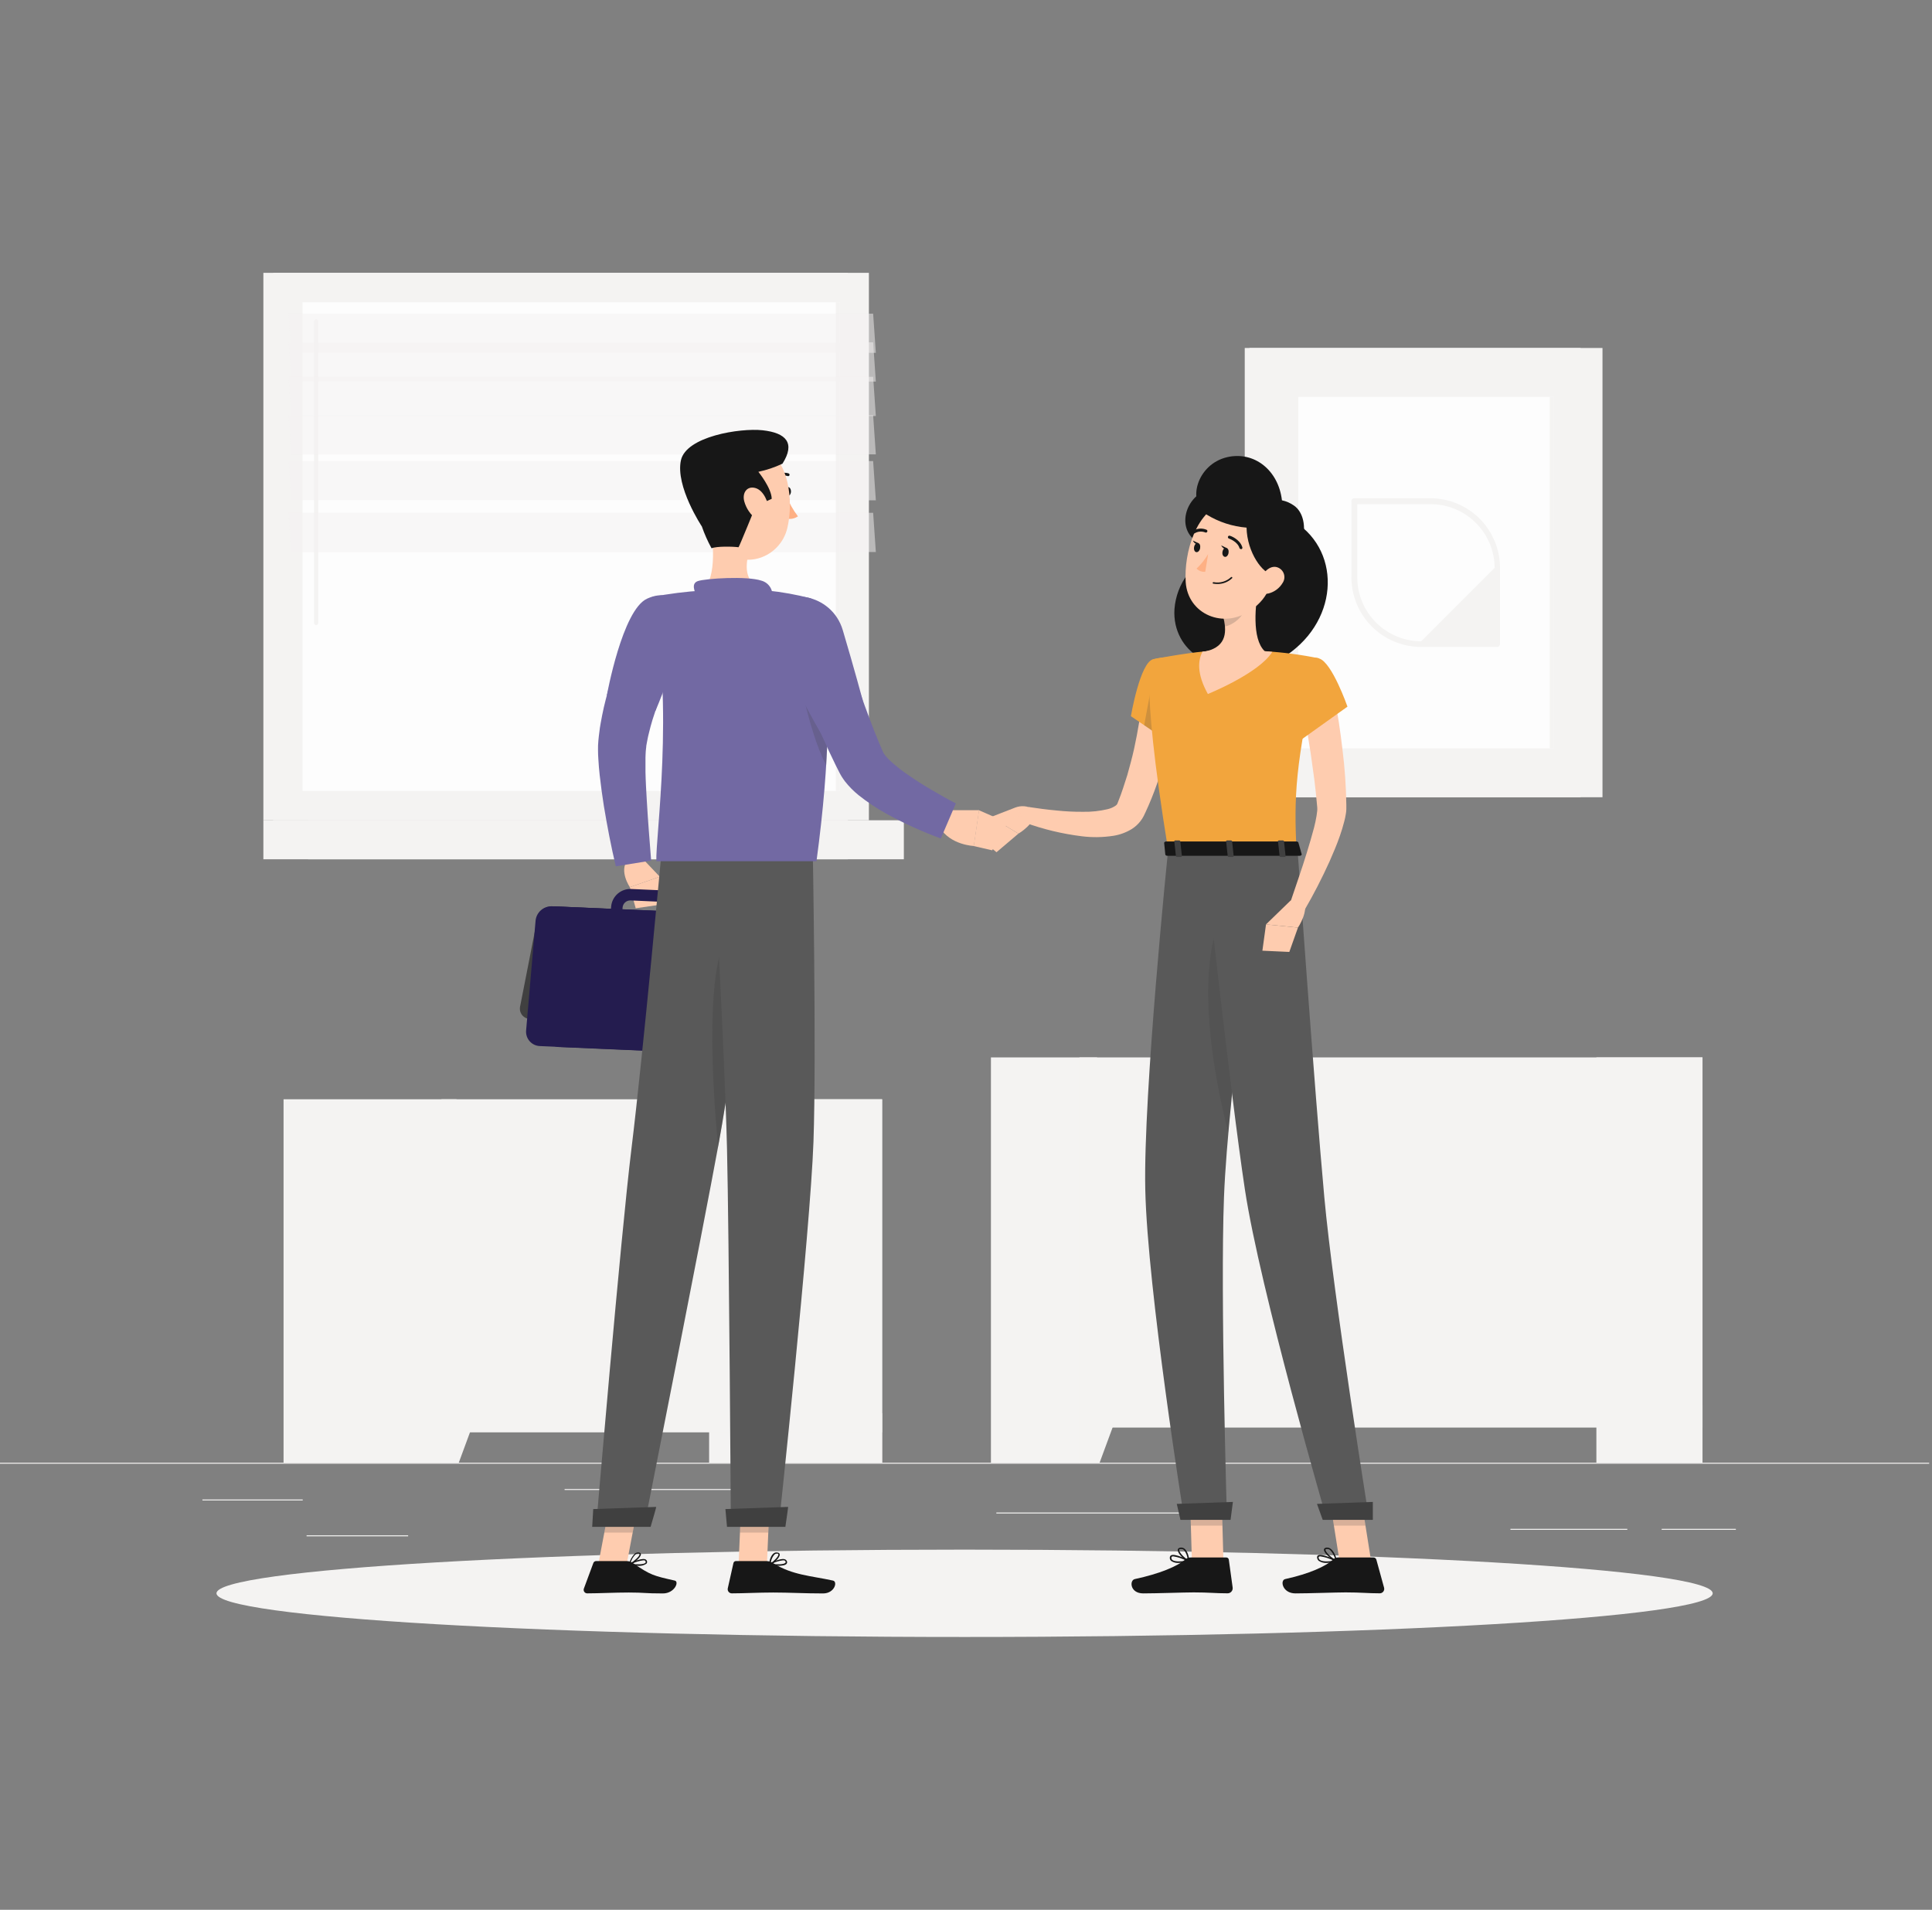 <svg width="354" height="350" viewBox="0 0 354 350" fill="none" xmlns="http://www.w3.org/2000/svg">
<rect x="0" y="0" width="354" height="350" fill="#808080" stroke="none"/>
<g id="name=borrowers-2">
<g id="Frame 148717">
<g id="Background Complete">
<path id="backgroundExtraLight" d="M353.482 268.07H0V268.247H353.482V268.07Z" fill="#F4F3F2"/>
<path id="backgroundExtraLight_2" d="M55.469 274.801H37.088V274.978H55.469V274.801Z" fill="#F4F3F2"/>
<path id="backgroundExtraLight_3" d="M141.697 272.885H103.45V273.062H141.697V272.885Z" fill="#F4F3F2"/>
<path id="backgroundExtraLight_4" d="M74.783 281.371H56.176V281.548H74.783V281.371Z" fill="#F4F3F2"/>
<path id="backgroundExtraLight_5" d="M318.064 280.184H304.469V280.36H318.064V280.184Z" fill="#F4F3F2"/>
<path id="backgroundExtraLight_6" d="M298.17 280.184H276.756V280.36H298.17V280.184Z" fill="#F4F3F2"/>
<path id="backgroundExtraLight_7" d="M221.131 277.191H182.559V277.368H221.131V277.191Z" fill="#F4F3F2"/>
<path id="backgroundExtraLight_8" d="M311.947 193.785H292.506V268.071H311.947V193.785Z" fill="#F4F3F2"/>
<path id="backgroundExtraLight_9" d="M308.258 268.07H311.948V257.562H304.384L308.258 268.07Z" fill="#F4F3F2"/>
<path id="backgroundExtraLight_10" d="M201.011 193.785H181.569V268.071H201.011V193.785Z" fill="#F4F3F2"/>
<path id="backgroundExtraLight_11" d="M311.949 193.785H197.788V261.622H311.949V193.785Z" fill="#F4F3F2"/>
<path id="backgroundExtraLight_12" d="M201.584 197.221V248.484H235.426V197.221H201.584Z" fill="#F4F3F2"/>
<path id="backgroundExtraLight_13" d="M221.853 200.163H215.158C213.718 200.162 212.294 199.868 210.971 199.3C209.649 198.731 208.456 197.898 207.466 196.854H229.544C228.554 197.898 227.361 198.731 226.039 199.3C224.716 199.868 223.292 200.162 221.853 200.163Z" fill="#F4F3F2"/>
<path id="backgroundExtraLight_14" d="M237.951 197.227V248.49H271.794V197.227H237.951Z" fill="#F4F3F2"/>
<path id="backgroundExtraLight_15" d="M258.558 200.163H251.863C250.425 200.161 249.002 199.867 247.681 199.298C246.36 198.729 245.168 197.898 244.179 196.854H266.25C265.26 197.898 264.067 198.731 262.745 199.3C261.422 199.868 259.998 200.162 258.558 200.163Z" fill="#F4F3F2"/>
<path id="backgroundExtraLight_16" d="M274.316 197.221V248.484H308.159V197.221H274.316Z" fill="#F4F3F2"/>
<path id="backgroundExtraLight_17" d="M294.924 200.163H288.229C286.789 200.162 285.365 199.868 284.043 199.3C282.72 198.731 281.528 197.898 280.537 196.854H302.58C301.594 197.894 300.407 198.724 299.091 199.293C297.775 199.861 296.357 200.157 294.924 200.163Z" fill="#F4F3F2"/>
<path id="backgroundExtraLight_18" d="M201.478 268.07H197.788V257.562H205.353L201.478 268.07Z" fill="#F4F3F2"/>
<path id="backgroundExtraLight_19" d="M155.363 50H48.258V150.335H155.363V50Z" fill="#F4F3F2"/>
<path id="backgroundExtraLight_20" d="M159.207 50H50.052V150.335H159.207V50Z" fill="#F4F3F2"/>
<path id="backgroundExtraLight_21" d="M155.363 150.326H48.258V157.475H155.363V150.326Z" fill="#F4F3F2"/>
<path id="backgroundExtraLight_22" d="M165.613 150.326H56.458V157.475H165.613V150.326Z" fill="#F4F3F2"/>
<path id="backgroundWhite" d="M153.828 144.947V55.389L55.44 55.389V144.947H153.828Z" fill="#FDFDFD"/>
<path id="backgroundExtraLight_23" d="M57.928 114.556C58.03 114.556 58.127 114.516 58.2 114.445C58.273 114.373 58.315 114.276 58.316 114.174V58.888C58.315 58.786 58.273 58.689 58.2 58.617C58.127 58.546 58.03 58.506 57.928 58.506C57.826 58.506 57.729 58.546 57.658 58.618C57.586 58.689 57.546 58.786 57.546 58.888V114.174C57.546 114.276 57.586 114.373 57.658 114.444C57.729 114.516 57.826 114.556 57.928 114.556Z" fill="#F4F3F2"/>
<path id="backgroundExtraLight_24" d="M153.828 144.947V55.389H153.142V144.947H153.828Z" fill="#F4F3F2"/>
<path id="backgroundExtraLight_25" opacity="0.5" d="M160.481 64.664H53.376L52.881 57.48H159.986L160.481 64.664Z" fill="#F4F3F2"/>
<path id="backgroundExtraLight_26" opacity="0.5" d="M160.481 69.931H53.376L52.881 62.74H159.986L160.481 69.931Z" fill="#F4F3F2"/>
<path id="backgroundExtraLight_27" opacity="0.5" d="M160.481 76.248H53.376L52.881 69.057H159.986L160.481 76.248Z" fill="#F4F3F2"/>
<path id="backgroundExtraLight_28" opacity="0.5" d="M160.481 83.266H53.376L52.881 76.082H159.986L160.481 83.266Z" fill="#F4F3F2"/>
<path id="backgroundExtraLight_29" opacity="0.5" d="M160.481 91.689H53.376L52.881 84.498H159.986L160.481 91.689Z" fill="#F4F3F2"/>
<path id="backgroundExtraLight_30" opacity="0.5" d="M160.481 101.164H53.376L52.881 93.973H159.986L160.481 101.164Z" fill="#F4F3F2"/>
<path id="backgroundExtraLight_31" d="M161.632 201.457H129.932V268.064H161.632V201.457Z" fill="#F4F3F2"/>
<path id="backgroundExtraLight_32" d="M158.444 268.07H161.632V258.998H155.1L158.444 268.07Z" fill="#F4F3F2"/>
<path id="backgroundExtraLight_33" d="M83.656 201.457H51.956V268.064H83.656V201.457Z" fill="#F4F3F2"/>
<path id="backgroundExtraLight_34" d="M161.627 201.457H80.87V262.499H161.627V201.457Z" fill="#F4F3F2"/>
<path id="backgroundExtraLight_35" d="M159.16 204.164H83.345V220.908H159.16V204.164Z" fill="#F4F3F2"/>
<path id="backgroundExtraLight_36" d="M124.829 209.367H117.667C114.557 209.367 111.587 207.303 109.445 203.654H133.058C130.916 207.303 127.961 209.367 124.829 209.367Z" fill="#F4F3F2"/>
<path id="backgroundExtraLight_37" d="M84.058 268.07H80.87V258.998H87.403L84.058 268.07Z" fill="#F4F3F2"/>
<path id="backgroundExtraLight_38" d="M159.16 223.609H83.345V240.353H159.16V223.609Z" fill="#F4F3F2"/>
<path id="backgroundExtraLight_39" d="M124.829 228.813H117.667C114.557 228.813 111.587 226.748 109.445 223.1H133.058C130.916 226.741 127.961 228.813 124.829 228.813Z" fill="#F4F3F2"/>
<path id="backgroundExtraLight_40" d="M159.16 243.053H83.345V259.796H159.16V243.053Z" fill="#F4F3F2"/>
<path id="backgroundExtraLight_41" d="M124.829 248.26H117.667C114.557 248.26 111.587 246.195 109.445 242.547H133.058C130.916 246.195 127.961 248.26 124.829 248.26Z" fill="#F4F3F2"/>
<path id="backgroundExtraLight_42" d="M289.623 63.773H228.074V146.106H289.623V63.773Z" fill="#F4F3F2"/>
<path id="backgroundExtraLight_43" d="M293.623 63.773H228.936V146.106H293.623V63.773Z" fill="#F4F3F2"/>
<path id="backgroundWhite_2" d="M284.667 137.147V72.725H237.887V137.147H284.667Z" fill="#FDFDFD"/>
<path id="backgroundExtraLight_44" d="M284.667 137.147V72.725H283.967V137.147H284.667Z" fill="#F4F3F2"/>
<path id="backgroundExtraLight_45" d="M262.15 91.309H248.145C248.006 91.309 247.873 91.364 247.775 91.462C247.677 91.56 247.622 91.693 247.622 91.832V105.832C247.633 109.204 248.978 112.435 251.362 114.819C253.746 117.204 256.976 118.548 260.347 118.559H274.324C274.463 118.559 274.596 118.504 274.694 118.406C274.792 118.308 274.847 118.175 274.847 118.036V104.064C274.844 100.692 273.506 97.458 271.128 95.069C268.749 92.679 265.522 91.327 262.15 91.309ZM260.404 117.527C257.303 117.522 254.331 116.288 252.137 114.096C249.943 111.905 248.706 108.933 248.697 105.832V92.397H262.129C265.229 92.397 268.204 93.624 270.402 95.81C272.601 97.996 273.846 100.964 273.865 104.064L260.404 117.527Z" fill="#F4F3F2"/>
</g>
<g id="Shadow">
<path id="backgroundExtraLight_46" d="M176.741 300C252.445 300 313.815 296.417 313.815 291.996C313.815 287.576 252.445 283.992 176.741 283.992C101.038 283.992 39.668 287.576 39.668 291.996C39.668 296.417 101.038 300 176.741 300Z" fill="#F4F3F2"/>
</g>
<g id="Character 2">
<path id="hairColor" d="M238.799 96.787C236.789 95.007 234.172 94.067 231.489 94.164C229.764 90.707 226.229 88.677 222.482 89.363C217.109 90.346 215.469 96.802 219.202 99.163C220.437 99.943 221.774 100.549 223.175 100.966V101.136C220.98 101.926 219.059 103.333 217.645 105.188C216.23 107.043 215.381 109.268 215.2 111.594C214.649 119.605 223.245 124.279 227.925 119.831C228.575 119.207 229.189 118.546 229.764 117.851C230.668 119.124 231.644 120.425 232.697 121.783C244.391 116.437 246.363 103.314 238.799 96.787Z" fill="#171717"/>
<path id="skinTone" d="M215.292 127.907C215.221 128.897 215.136 129.752 215.009 130.664C214.882 131.576 214.761 132.446 214.613 133.33C214.316 135.098 213.906 136.865 213.489 138.598C212.627 142.122 211.425 145.553 209.897 148.843L209.749 149.154C209.692 149.275 209.678 149.317 209.572 149.529C209.397 149.878 209.186 150.207 208.943 150.512C208.495 151.089 207.946 151.58 207.324 151.962C206.31 152.574 205.186 152.985 204.015 153.171C202.089 153.469 200.131 153.498 198.197 153.255C194.617 152.814 191.1 151.965 187.713 150.724L188.491 147.896C190.124 148.143 191.827 148.377 193.496 148.525C195.139 148.702 196.792 148.784 198.445 148.773C199.962 148.804 201.478 148.642 202.955 148.292C203.49 148.168 203.997 147.942 204.447 147.627C204.557 147.544 204.651 147.441 204.722 147.323C204.743 147.285 204.757 147.245 204.765 147.203L204.963 146.701C205.26 145.944 205.55 145.181 205.797 144.396C206.044 143.611 206.306 142.833 206.554 142.048C206.999 140.457 207.437 138.866 207.798 137.24C208.158 135.614 208.455 133.98 208.731 132.34C209.007 130.7 209.226 129.01 209.388 127.482L215.292 127.907Z" fill="#FECCAF"/>
<path id="t-shirt1Color" d="M211.271 120.821C208.881 121.429 207.213 131.25 207.213 131.25L213.788 135.719C213.788 135.719 220.094 125.82 218.256 123.189C216.418 120.559 214.749 119.972 211.271 120.821Z" fill="#F2A53D"/>
<path id="shadowColor" opacity="0.2" d="M211.481 123.014L209.65 132.913L213.341 135.416L211.481 123.014Z" fill="#404040"/>
<path id="skinTone_2" d="M186.032 147.994L181.571 149.733L186.612 152.774C186.612 152.774 189.829 150.914 189.744 148.531L189.249 148.248C188.765 147.969 188.226 147.802 187.669 147.758C187.113 147.714 186.554 147.794 186.032 147.994Z" fill="#FECCAF"/>
<path id="skinTone_3" opacity="0.1" d="M185.7 148.215L183.494 148.964C183.063 149.11 182.64 149.28 182.229 149.473C182.229 149.473 183.685 150.082 184.413 149.671C185.517 149.755 186.628 149.688 187.715 149.473L185.7 148.215Z" fill="#FECCAF"/>
<path id="skinTone_4" d="M178.792 153.022L182.588 156.183L186.604 152.775L181.57 149.734L178.792 153.022Z" fill="#FECCAF"/>
<path id="skinTone_5" d="M224.172 286.088H218.389L218 272.682H223.79L224.172 286.088Z" fill="#FECCAF"/>
<path id="shoesColor" d="M218.192 285.43H224.689C224.802 285.427 224.912 285.466 224.998 285.539C225.084 285.612 225.14 285.714 225.155 285.826L225.862 290.966C225.876 291.096 225.863 291.228 225.822 291.352C225.782 291.477 225.716 291.591 225.629 291.689C225.542 291.786 225.435 291.864 225.316 291.917C225.196 291.971 225.067 291.999 224.936 291.999C222.674 291.999 221.578 291.829 218.715 291.829C216.962 291.829 211.907 292.013 209.475 292.013C207.043 292.013 206.916 289.609 207.927 289.39C212.465 288.414 215.703 287.07 217.195 285.784C217.473 285.548 217.828 285.423 218.192 285.43Z" fill="#171717"/>
<g id="Group" opacity="0.2">
<path id="shadowColor_2" d="M218 272.684L218.198 279.592H223.988L223.79 272.684H218Z" fill="#404040"/>
</g>
<path id="t-shirt1Color_2" d="M211.27 120.823C211.27 120.823 208.513 121.799 214.035 155.767H237.541C237.145 146.193 237.138 140.296 241.712 120.661C238.421 119.979 235.085 119.54 231.73 119.345C228.176 119.091 224.609 119.091 221.055 119.345C216.467 119.763 211.27 120.823 211.27 120.823Z" fill="#F2A53D"/>
<path id="skinTone_6" d="M230.669 107.316C229.997 110.753 229.326 117.046 231.729 119.337C231.729 119.337 230.789 122.816 224.405 122.816C217.385 122.816 221.054 119.337 221.054 119.337C224.879 118.418 224.78 115.575 224.115 112.909L230.669 107.316Z" fill="#FECCAF"/>
<path id="skinTone_7" d="M231.723 119.343C228.17 119.081 224.602 119.081 221.048 119.343L220.341 119.407C219.486 121.026 219.274 123.508 221.317 127.184C221.317 127.184 230.677 123.416 233.116 119.47C232.664 119.392 232.197 119.364 231.723 119.343Z" fill="#FECCAF"/>
<path id="shadowColor_3" opacity="0.2" d="M227.997 109.6L224.108 112.902C224.276 113.522 224.387 114.156 224.441 114.797C225.904 114.585 227.912 112.979 228.067 111.452C228.157 110.835 228.133 110.208 227.997 109.6Z" fill="#404040"/>
<path id="skinTone_8" d="M234.374 101.371C233.066 106.964 232.627 109.354 229.276 111.773C224.243 115.407 217.661 112.572 217.258 106.703C216.904 101.414 219.11 93.155 225.035 91.854C226.337 91.56 227.694 91.604 228.975 91.982C230.256 92.359 231.419 93.058 232.355 94.011C233.29 94.964 233.966 96.141 234.32 97.429C234.673 98.717 234.692 100.074 234.374 101.371Z" fill="#FECCAF"/>
<path id="pantsPrimary" d="M214.034 155.766C214.034 155.766 209.467 200.362 209.849 217.989C210.245 236.373 216.968 278.232 216.968 278.232H224.815C224.815 278.232 223.578 237.427 224.271 219.389C225.027 199.732 231.27 155.752 231.27 155.752L214.034 155.766Z" fill="#595959"/>
<path id="pantsSecondary" d="M225.474 278.536H216.291L215.619 275.609L225.905 275.248L225.474 278.536Z" fill="#404040"/>
<path id="shadowColor_4" opacity="0.2" d="M224.172 166.86C218.404 178.478 223.013 199.669 225.056 207.553C226.102 195.709 227.884 181.235 229.248 170.608C228.351 164.591 226.838 161.501 224.172 166.86Z" fill="#404040"/>
<path id="skinTone_9" d="M251.228 286.088H245.438L243.317 272.682H249.1L251.228 286.088Z" fill="#FECCAF"/>
<path id="shoesColor_2" d="M245.154 285.43H251.68C251.796 285.432 251.908 285.471 252 285.543C252.092 285.614 252.158 285.713 252.189 285.826L253.603 290.966C253.637 291.088 253.642 291.217 253.618 291.341C253.593 291.466 253.54 291.583 253.463 291.683C253.385 291.783 253.285 291.864 253.171 291.919C253.056 291.974 252.931 292.001 252.804 291.998C250.534 291.998 249.425 291.829 246.561 291.829C244.801 291.829 239.774 292.013 237.371 292.013C234.967 292.013 234.5 289.609 235.483 289.389C239.895 288.414 242.92 287.07 244.285 285.783C244.521 285.562 244.831 285.436 245.154 285.43Z" fill="#171717"/>
<g id="Group_2" opacity="0.2">
<path id="shadowColor_5" d="M243.316 272.684L244.412 279.592H250.202L249.106 272.684H243.316Z" fill="#404040"/>
</g>
<path id="pantsPrimary_2" d="M220.573 155.766C220.573 155.766 225.43 200.362 228.102 217.989C230.881 236.373 243.041 278.232 243.041 278.232H250.831C250.831 278.232 244.299 237.427 242.652 219.389C240.856 199.732 237.752 155.752 237.752 155.752L220.573 155.766Z" fill="#595959"/>
<path id="pantsSecondary_2" d="M251.545 278.536H242.362L241.309 275.609L251.545 275.248V278.536Z" fill="#404040"/>
<path id="shoesColor_3" d="M243.112 286.426C242.603 286.465 242.095 286.338 241.663 286.065C241.56 285.987 241.477 285.887 241.42 285.772C241.362 285.657 241.332 285.53 241.331 285.401C241.324 285.328 241.338 285.256 241.37 285.191C241.403 285.126 241.453 285.071 241.515 285.033C242.172 284.651 244.632 285.825 244.908 285.959C244.935 285.972 244.958 285.992 244.974 286.017C244.99 286.042 244.999 286.071 245 286.101C245.001 286.128 244.992 286.155 244.975 286.177C244.959 286.199 244.935 286.214 244.908 286.221C244.317 286.343 243.716 286.412 243.112 286.426ZM241.925 285.224C241.84 285.222 241.755 285.239 241.677 285.273C241.652 285.29 241.631 285.313 241.619 285.341C241.606 285.368 241.602 285.399 241.607 285.429C241.607 285.513 241.627 285.596 241.664 285.672C241.7 285.748 241.753 285.814 241.819 285.867C242.214 286.179 243.169 286.235 244.427 286.023C243.641 285.625 242.796 285.356 241.925 285.224Z" fill="#171717"/>
<path id="shoesColor_4" d="M244.88 286.222H244.823C244.116 285.911 242.568 284.667 242.589 284.009C242.589 283.854 242.681 283.663 243.056 283.62C243.196 283.607 243.337 283.621 243.472 283.662C243.607 283.703 243.732 283.771 243.84 283.861C244.646 284.462 244.986 286.024 245 286.088C245.004 286.11 245.002 286.133 244.995 286.154C244.987 286.175 244.974 286.194 244.957 286.208C244.934 286.223 244.906 286.228 244.88 286.222ZM243.197 283.875H243.119C242.872 283.875 242.865 283.995 242.865 284.03C242.865 284.426 243.904 285.445 244.66 285.833C244.514 285.157 244.178 284.537 243.692 284.045C243.551 283.933 243.377 283.873 243.197 283.875Z" fill="#171717"/>
<path id="faceDetails" d="M225.106 101.336C225.029 101.796 224.717 102.128 224.399 102.043C224.081 101.958 223.912 101.584 223.996 101.117C224.081 100.65 224.378 100.325 224.703 100.41C225.029 100.495 225.184 100.884 225.106 101.336Z" fill="#171717"/>
<path id="faceDetails_2" d="M219.903 100.445C219.825 100.912 219.514 101.237 219.196 101.187C218.878 101.138 218.715 100.721 218.793 100.261C218.87 99.801 219.174 99.469 219.5 99.519C219.825 99.568 219.98 99.985 219.903 100.445Z" fill="#171717"/>
<path id="faceDetails_3" d="M219.626 99.567L218.572 99.064C218.572 99.064 218.996 100.019 219.626 99.567Z" fill="#171717"/>
<path id="noseColor" d="M221.366 101.547C220.785 102.527 220.072 103.422 219.245 104.205C219.451 104.413 219.701 104.574 219.975 104.675C220.25 104.776 220.544 104.817 220.836 104.792L221.366 101.547Z" fill="#FEB084"/>
<path id="faceDetails_4" d="M223.013 107.027C222.776 107.02 222.54 106.998 222.306 106.963C222.269 106.956 222.237 106.935 222.216 106.905C222.195 106.875 222.186 106.837 222.192 106.801C222.202 106.766 222.224 106.735 222.253 106.715C222.283 106.694 222.319 106.685 222.355 106.687C222.925 106.8 223.513 106.776 224.071 106.616C224.629 106.456 225.141 106.165 225.565 105.768C225.592 105.744 225.627 105.73 225.664 105.73C225.7 105.73 225.735 105.744 225.763 105.768C225.788 105.795 225.803 105.83 225.803 105.867C225.803 105.904 225.788 105.94 225.763 105.966C225.022 106.67 224.033 107.051 223.013 107.027Z" fill="#171717"/>
<path id="hairColor_2" d="M237.102 92.659C236.44 92.186 235.686 91.856 234.889 91.69C234.246 86.175 229.827 82.668 224.9 83.771C219.315 85.03 217.37 91.966 221.124 94.328C223.334 95.674 225.827 96.485 228.406 96.696C228.505 101.264 231.354 105.181 233.355 105.386C239.067 103.138 240.545 95.077 237.102 92.659Z" fill="#171717"/>
<path id="skinTone_10" d="M235.024 106.814C234.463 107.772 233.545 108.468 232.472 108.751C231.058 109.119 230.351 107.839 230.789 106.51C231.164 105.308 232.366 103.682 233.787 103.901C234.095 103.957 234.385 104.089 234.63 104.286C234.875 104.482 235.067 104.735 235.19 105.024C235.313 105.313 235.362 105.628 235.333 105.94C235.304 106.252 235.198 106.553 235.024 106.814Z" fill="#FECCAF"/>
<path id="hairColor_3" d="M227.374 100.628C227.316 100.628 227.259 100.609 227.212 100.575C227.165 100.541 227.13 100.492 227.112 100.437C226.737 99.221 225.189 98.705 225.175 98.698C225.107 98.675 225.05 98.626 225.017 98.562C224.985 98.498 224.979 98.423 225.002 98.355C225.024 98.286 225.073 98.23 225.137 98.197C225.202 98.165 225.276 98.159 225.345 98.182C225.415 98.182 227.183 98.79 227.635 100.303C227.646 100.337 227.65 100.372 227.647 100.408C227.644 100.443 227.634 100.478 227.618 100.509C227.601 100.541 227.579 100.569 227.552 100.592C227.524 100.615 227.493 100.632 227.459 100.642C227.43 100.644 227.401 100.639 227.374 100.628Z" fill="#171717"/>
<path id="hairColor_4" d="M218.748 97.779C218.699 97.779 218.651 97.766 218.609 97.741C218.567 97.716 218.532 97.68 218.508 97.637C218.474 97.573 218.467 97.499 218.486 97.429C218.506 97.359 218.552 97.3 218.614 97.263C218.987 97.037 219.408 96.905 219.842 96.877C220.276 96.849 220.711 96.925 221.11 97.1C221.165 97.138 221.205 97.194 221.222 97.259C221.238 97.324 221.231 97.393 221.201 97.453C221.17 97.513 221.119 97.559 221.057 97.584C220.995 97.609 220.925 97.61 220.862 97.588C220.544 97.455 220.198 97.4 219.854 97.427C219.51 97.454 219.177 97.562 218.883 97.743C218.841 97.765 218.795 97.777 218.748 97.779Z" fill="#171717"/>
<path id="skinTone_11" d="M244.412 127.398C245.119 130.729 245.585 134.003 245.981 137.347C246.4 140.705 246.636 144.082 246.688 147.465C246.688 147.635 246.688 147.982 246.688 148.3C246.688 148.618 246.639 148.865 246.604 149.127C246.519 149.643 246.427 150.117 246.307 150.541C246.08 151.453 245.812 152.295 245.529 153.122C244.963 154.77 244.292 156.325 243.613 157.874C242.232 160.929 240.696 163.912 239.011 166.811L236.353 165.574L237.929 160.928C238.459 159.38 238.968 157.831 239.442 156.283C239.916 154.734 240.375 153.193 240.771 151.687C240.962 150.93 241.125 150.181 241.238 149.473C241.294 149.12 241.337 148.766 241.365 148.484C241.365 148.335 241.365 148.201 241.365 148.081L241.33 147.677C241.202 146.094 241.018 144.496 240.828 142.898L240.163 138.097C239.675 134.901 239.131 131.662 238.587 128.501L244.412 127.398Z" fill="#FECCAF"/>
<path id="t-shirt1Color_3" d="M241.713 120.68C244.068 121.387 246.895 129.504 246.895 129.504L237.754 136.037C237.754 136.037 234.425 129.264 235.414 126.223C236.446 123.027 239.02 119.838 241.713 120.68Z" fill="#F2A53D"/>
<path id="shoesColor_5" d="M216.013 286.426C215.514 286.474 215.014 286.346 214.599 286.065C214.503 285.986 214.43 285.883 214.386 285.766C214.343 285.65 214.331 285.523 214.352 285.401C214.356 285.325 214.379 285.252 214.418 285.188C214.458 285.124 214.513 285.071 214.578 285.033C215.285 284.651 217.597 285.825 217.858 285.959C217.883 285.973 217.904 285.994 217.917 286.02C217.93 286.045 217.934 286.074 217.931 286.102C217.927 286.131 217.914 286.157 217.895 286.178C217.876 286.199 217.851 286.214 217.823 286.221C217.227 286.342 216.621 286.41 216.013 286.426ZM214.981 285.224C214.894 285.222 214.807 285.239 214.727 285.273C214.699 285.289 214.676 285.312 214.66 285.339C214.644 285.366 214.635 285.397 214.635 285.429C214.624 285.509 214.632 285.591 214.659 285.667C214.686 285.743 214.731 285.812 214.79 285.867C215.144 286.179 216.098 286.235 217.378 286.023C216.63 285.621 215.82 285.351 214.981 285.224Z" fill="#171717"/>
<path id="shoesColor_6" d="M217.809 286.223H217.753C217.046 285.912 215.695 284.668 215.808 284.01C215.808 283.855 215.943 283.664 216.317 283.621C216.454 283.606 216.593 283.62 216.725 283.661C216.856 283.702 216.977 283.771 217.081 283.862C217.788 284.463 217.943 286.025 217.943 286.089C217.947 286.112 217.943 286.136 217.933 286.158C217.923 286.179 217.907 286.197 217.887 286.209C217.864 286.224 217.836 286.229 217.809 286.223ZM216.431 283.876H216.332C216.084 283.876 216.07 283.996 216.063 284.031C215.999 284.427 216.925 285.446 217.625 285.835C217.578 285.18 217.332 284.555 216.918 284.046C216.783 283.93 216.609 283.869 216.431 283.876Z" fill="#171717"/>
<path id="faceDetails_5" d="M224.814 100.458L223.761 99.949C223.761 99.949 224.199 100.883 224.814 100.458Z" fill="#171717"/>
<path id="beltPrimary" d="M237.895 154.388L238.496 156.509C238.581 156.672 238.383 156.841 238.114 156.841H213.915C213.703 156.841 213.533 156.735 213.519 156.601L213.307 154.48C213.307 154.331 213.476 154.211 213.703 154.211H237.541C237.61 154.21 237.678 154.226 237.74 154.256C237.801 154.287 237.854 154.332 237.895 154.388Z" fill="#171717"/>
<path id="beltSecondary" d="M234.713 157.046H235.349C235.476 157.046 235.568 156.982 235.561 156.904L235.264 154.168C235.264 154.083 235.144 154.02 235.017 154.02H234.381C234.253 154.02 234.154 154.083 234.161 154.168L234.465 156.904C234.458 156.982 234.572 157.046 234.713 157.046Z" fill="#404040"/>
<path id="beltSecondary_2" d="M215.711 157.046H216.347C216.474 157.046 216.573 156.982 216.566 156.904L216.262 154.168C216.262 154.083 216.142 154.02 216.015 154.02H215.378C215.251 154.02 215.152 154.083 215.166 154.168L215.463 156.904C215.47 156.982 215.583 157.046 215.711 157.046Z" fill="#404040"/>
<path id="beltSecondary_3" d="M225.203 157.046H225.839C225.966 157.046 226.065 156.982 226.051 156.904L225.754 154.168C225.754 154.083 225.634 154.02 225.507 154.02H224.871C224.743 154.02 224.644 154.083 224.659 154.168L224.956 156.904C224.963 156.982 225.076 157.046 225.203 157.046Z" fill="#404040"/>
<path id="skinTone_12" d="M236.459 165.051L231.97 169.406L237.823 169.993C237.823 169.993 239.944 166.932 238.834 164.789L236.459 165.051Z" fill="#FECCAF"/>
<path id="skinTone_13" d="M231.307 174.229L236.241 174.455L237.825 169.993L231.971 169.406L231.307 174.229Z" fill="#FECCAF"/>
</g>
<g id="Character 1">
<path id="shoesColor_7" d="M116.863 286.959C117.421 287.025 117.983 286.886 118.447 286.571C118.511 286.498 118.553 286.409 118.565 286.313C118.578 286.217 118.561 286.119 118.518 286.033C118.486 285.962 118.438 285.899 118.378 285.848C118.318 285.798 118.247 285.762 118.171 285.743C117.337 285.51 115.343 286.542 115.287 286.585C115.264 286.597 115.244 286.616 115.231 286.638C115.217 286.66 115.21 286.686 115.209 286.712C115.21 286.736 115.218 286.76 115.234 286.779C115.249 286.798 115.27 286.812 115.294 286.818C115.812 286.911 116.337 286.958 116.863 286.959ZM117.839 285.955C117.916 285.944 117.995 285.944 118.072 285.955C118.118 285.965 118.162 285.985 118.199 286.015C118.236 286.044 118.265 286.082 118.284 286.125C118.348 286.281 118.284 286.351 118.284 286.394C117.994 286.733 116.679 286.74 115.732 286.606C116.391 286.267 117.104 286.047 117.839 285.955Z" fill="#171717"/>
<path id="shoesColor_8" d="M115.315 286.844H115.372C116.036 286.568 117.443 285.429 117.436 284.857C117.436 284.715 117.358 284.546 117.026 284.51C116.772 284.486 116.518 284.562 116.319 284.722C115.773 285.273 115.394 285.967 115.223 286.723C115.216 286.743 115.216 286.765 115.222 286.786C115.229 286.806 115.241 286.824 115.259 286.836C115.277 286.844 115.296 286.847 115.315 286.844ZM116.892 284.722H116.97C117.182 284.722 117.189 284.828 117.189 284.857C117.189 285.21 116.22 286.094 115.52 286.476C115.675 285.869 115.993 285.317 116.439 284.878C116.568 284.775 116.728 284.72 116.892 284.722Z" fill="#171717"/>
<path id="skinTone_14" d="M109.624 286.69H114.82L117.104 274.662H111.908L109.624 286.69Z" fill="#FECCAF"/>
<path id="shoesColor_9" d="M114.868 286.088H109.212C109.103 286.091 108.998 286.128 108.909 286.192C108.821 286.256 108.754 286.346 108.717 286.449L107 291.087C106.954 291.187 106.935 291.297 106.943 291.407C106.952 291.517 106.989 291.623 107.049 291.715C107.11 291.807 107.193 291.882 107.291 291.933C107.388 291.983 107.497 292.009 107.608 292.006C109.665 292.006 112.634 291.851 115.207 291.851C118.212 291.851 117.936 292.02 121.464 292.02C123.585 292.02 124.504 289.864 123.642 289.666C119.711 288.775 119.251 288.683 116.063 286.519C115.719 286.254 115.302 286.103 114.868 286.088Z" fill="#171717"/>
<path id="shadowColor_6" opacity="0.2" d="M117.103 274.67L115.923 280.871H110.727L111.907 274.67H117.103Z" fill="#404040"/>
<path id="skinTone_15" d="M117.492 157.096L120.893 160.666L115.407 162.583C115.407 162.583 113.413 159.669 114.947 157.676L117.492 157.096Z" fill="#FECCAF"/>
<path id="skinTone_16" d="M121.911 165.66L116.482 166.452L115.407 162.584L120.893 160.668L121.911 165.66Z" fill="#FECCAF"/>
<path id="objectTertiary" d="M97.111 186.731L123.607 187.897C124.23 187.906 124.836 187.699 125.324 187.313C125.812 186.926 126.152 186.384 126.287 185.776L129.454 169.584C129.52 169.31 129.523 169.024 129.464 168.748C129.404 168.472 129.283 168.214 129.11 167.991C128.937 167.768 128.716 167.587 128.463 167.462C128.211 167.336 127.933 167.269 127.651 167.265L101.154 166.098C100.532 166.089 99.927 166.295 99.439 166.681C98.952 167.068 98.614 167.611 98.482 168.219L95.308 184.411C95.242 184.686 95.239 184.971 95.298 185.247C95.358 185.523 95.479 185.782 95.652 186.004C95.825 186.227 96.046 186.408 96.298 186.534C96.551 186.659 96.828 186.727 97.111 186.731Z" fill="#404040"/>
<path id="objectPrimary" d="M98.926 191.707L131.658 193.121C132.4 193.148 133.124 192.889 133.682 192.399C134.239 191.908 134.588 191.223 134.656 190.484L136.388 170.389C136.423 170.031 136.384 169.67 136.275 169.328C136.165 168.986 135.986 168.671 135.75 168.4C135.513 168.13 135.224 167.911 134.9 167.757C134.576 167.603 134.223 167.516 133.864 167.504L101.139 166.09C100.397 166.065 99.673 166.323 99.114 166.813C98.556 167.303 98.206 167.988 98.134 168.727L96.402 188.822C96.367 189.18 96.406 189.54 96.516 189.882C96.625 190.224 96.804 190.54 97.04 190.81C97.277 191.081 97.566 191.3 97.89 191.454C98.215 191.608 98.567 191.694 98.926 191.707Z" fill="#241C4F"/>
<path id="objectPrimary_2" d="M122.942 172.829H122.857L113.355 172.411C113.108 172.402 112.865 172.342 112.642 172.236C112.418 172.129 112.219 171.979 112.056 171.793C111.892 171.607 111.768 171.39 111.692 171.155C111.615 170.919 111.587 170.671 111.609 170.425L111.984 166.09C112.074 165.203 112.497 164.382 113.167 163.794C113.837 163.205 114.705 162.891 115.596 162.915L121.959 163.198C122.419 163.216 122.87 163.328 123.285 163.526C123.701 163.724 124.071 164.005 124.375 164.351C124.678 164.697 124.908 165.101 125.051 165.538C125.193 165.976 125.245 166.438 125.204 166.896L124.843 171.096C124.796 171.569 124.576 172.007 124.225 172.327C123.874 172.647 123.417 172.826 122.942 172.829ZM113.751 170.304L122.737 170.7L123.083 166.712C123.103 166.538 123.086 166.361 123.034 166.193C122.982 166.026 122.896 165.87 122.781 165.738C122.666 165.605 122.525 165.497 122.366 165.422C122.208 165.346 122.035 165.304 121.86 165.298L115.497 165.015C115.151 165.013 114.816 165.137 114.555 165.365C114.294 165.593 114.127 165.909 114.083 166.253L113.751 170.304Z" fill="#241C4F"/>
<path id="objectPrimary_3" d="M135.16 193.299L102.434 191.885C101.687 191.843 100.983 191.523 100.459 190.988C99.936 190.453 99.632 189.741 99.606 188.993L99.168 168.763C99.154 168.407 99.214 168.052 99.345 167.72C99.477 167.389 99.676 167.088 99.93 166.838C100.185 166.589 100.489 166.395 100.823 166.27C101.156 166.145 101.513 166.091 101.869 166.112L134.601 167.526C135.349 167.566 136.054 167.886 136.578 168.421C137.102 168.957 137.405 169.669 137.429 170.418L137.86 190.683C137.868 191.036 137.802 191.386 137.668 191.713C137.534 192.039 137.333 192.334 137.08 192.58C136.827 192.825 136.525 193.016 136.195 193.14C135.864 193.263 135.512 193.318 135.16 193.299Z" fill="#241C4F"/>
<path id="t-shirt2Color" d="M125.468 117.549C125.122 118.256 124.712 119.055 124.344 119.833C123.976 120.61 123.637 121.416 123.248 122.223C122.541 123.821 121.834 125.44 121.226 127.059C120.618 128.678 120.053 130.312 119.551 131.931C119.317 132.737 119.077 133.55 118.9 134.349C118.794 134.752 118.702 135.155 118.632 135.544L118.519 136.138C118.476 136.336 118.434 136.548 118.42 136.682C118.42 137.001 118.335 137.276 118.321 137.693C118.306 138.111 118.271 138.457 118.271 138.888C118.271 139.709 118.271 140.585 118.271 141.455C118.306 143.216 118.413 144.991 118.519 146.815C118.724 150.428 119.028 154.098 119.31 157.718L112.835 158.764C111.958 155.081 111.265 151.425 110.643 147.692C110.346 145.825 110.092 143.937 109.879 142.035C109.78 141.059 109.681 140.09 109.632 139.065C109.59 138.57 109.583 138.026 109.575 137.488C109.568 136.951 109.575 136.343 109.639 135.735C109.653 135.458 109.682 135.182 109.724 134.908L109.823 134.13C109.879 133.607 109.957 133.097 110.049 132.602C110.219 131.584 110.431 130.601 110.643 129.619C111.102 127.667 111.626 125.758 112.248 123.905C112.87 122.053 113.527 120.214 114.263 118.418C114.63 117.52 114.97 116.622 115.408 115.739C115.846 114.855 116.193 113.992 116.68 113.023L125.468 117.549Z" fill="#7269A3"/>
<path id="pantsPrimary_3" d="M139.634 154.564C139.634 154.564 134.636 193.397 131.744 209.243C128.732 225.718 118.036 279.668 118.036 279.668H109.234C109.234 279.668 113.717 226.68 115.703 210.502C117.873 192.86 121.359 154.564 121.359 154.564H139.634Z" fill="#595959"/>
<path id="pantsSecondary_3" d="M120.242 276.162C120.285 276.162 119.21 279.818 119.21 279.818H108.507L108.698 276.558L120.242 276.162Z" fill="#404040"/>
<path id="faceDetails_6" d="M143.89 90.065C143.89 90.503 144.123 90.864 144.413 90.864C144.703 90.864 144.929 90.503 144.929 90.065C144.929 89.626 144.696 89.266 144.413 89.266C144.13 89.266 143.89 89.626 143.89 90.065Z" fill="#171717"/>
<path id="noseColor_2" d="M144.082 90.863C144.615 92.208 145.328 93.473 146.203 94.625C145.899 94.84 145.552 94.987 145.185 95.054C144.819 95.121 144.443 95.107 144.082 95.014V90.863Z" fill="#FEB084"/>
<path id="hairColor_5" d="M142.334 87.627C142.388 87.628 142.441 87.61 142.483 87.577C142.741 87.38 143.042 87.246 143.362 87.189C143.681 87.131 144.01 87.15 144.321 87.245C144.385 87.268 144.455 87.266 144.517 87.238C144.579 87.21 144.628 87.159 144.653 87.097C144.677 87.032 144.675 86.96 144.647 86.897C144.619 86.834 144.568 86.784 144.505 86.757C144.113 86.635 143.698 86.609 143.293 86.679C142.889 86.749 142.507 86.914 142.179 87.16C142.124 87.201 142.088 87.262 142.077 87.329C142.067 87.396 142.083 87.465 142.122 87.521C142.146 87.554 142.178 87.582 142.215 87.6C142.252 87.618 142.293 87.628 142.334 87.627Z" fill="#171717"/>
<path id="skinTone_17" d="M129.97 94.922C130.677 98.726 131.455 105.684 128.797 108.222C128.797 108.222 129.836 112.076 136.899 112.076C144.675 112.076 140.603 108.222 140.603 108.222C136.361 107.211 136.482 104.064 137.217 101.151L129.97 94.922Z" fill="#FECCAF"/>
<path id="t-shirt2Color_2" d="M127.777 109.545C127.225 108.329 126.61 106.929 127.876 106.49C129.29 106.01 136.904 105.522 139.534 106.42C139.881 106.516 140.205 106.68 140.488 106.902C140.771 107.125 141.007 107.401 141.183 107.715C141.358 108.03 141.47 108.376 141.511 108.734C141.552 109.091 141.521 109.454 141.421 109.799L127.777 109.545Z" fill="#7269A3"/>
<path id="t-shirt2Color_3" d="M118.567 109.714C114.021 111.778 111.193 127.433 111.193 127.433L120.108 130.261C121.86 126.127 123.315 121.874 124.463 117.534C126.082 110.993 123.219 107.606 118.567 109.714Z" fill="#7269A3"/>
<path id="skinTone_18" d="M173.914 148.479H179.4L178.439 155.04C178.439 155.04 174.141 154.885 172.189 151.639L173.914 148.479Z" fill="#FECCAF"/>
<path id="skinTone_19" d="M184.563 150.762L181.806 155.832L178.412 155.054L179.374 148.492L184.563 150.762Z" fill="#FECCAF"/>
<path id="skinTone_20" d="M129.22 89.13C129.552 94.532 129.475 97.714 132.204 100.486C136.304 104.657 142.971 102.183 144.257 96.787C145.424 91.937 144.681 83.912 139.393 81.762C138.23 81.282 136.963 81.108 135.713 81.256C134.463 81.404 133.272 81.87 132.252 82.608C131.233 83.346 130.419 84.333 129.888 85.475C129.358 86.616 129.128 87.874 129.22 89.13Z" fill="#FECCAF"/>
<path id="hairColor_6" d="M128.598 96.478C128.598 96.478 123.72 89.138 124.766 84.352C125.735 79.968 135.611 78.412 139.711 78.85C144.066 79.324 145.763 81.198 143.374 84.974C141.964 85.642 140.481 86.143 138.955 86.466C138.955 86.466 141.38 89.45 141.401 91.415C140.694 91.783 138.51 92.66 138.51 92.66C138.51 92.66 135.413 100.296 135.321 100.289C134.126 100.141 131.362 100.098 130.372 100.473C129.671 99.193 129.077 97.857 128.598 96.478Z" fill="#171717"/>
<path id="skinTone_21" d="M136.368 91.875C136.726 93.167 137.495 94.306 138.559 95.121C139.973 96.181 141.027 95.17 140.92 93.587C140.829 92.172 139.98 89.888 138.425 89.443C136.87 88.998 135.958 90.32 136.368 91.875Z" fill="#FECCAF"/>
<path id="shadowColor_7" opacity="0.3" d="M135.887 169.08C128.937 170.692 130.231 195.836 131.567 210.169C131.631 209.843 131.68 209.539 131.737 209.242C133.462 199.81 135.929 182.232 137.647 169.547C137.112 169.238 136.504 169.077 135.887 169.08Z" fill="#404040"/>
<path id="shoesColor_10" d="M142.61 286.959C143.274 286.959 143.918 286.868 144.137 286.571C144.193 286.492 144.224 286.398 144.224 286.302C144.224 286.205 144.193 286.111 144.137 286.033C144.095 285.961 144.039 285.898 143.972 285.848C143.905 285.798 143.829 285.763 143.748 285.743C142.885 285.51 141.069 286.542 140.991 286.585C140.97 286.598 140.954 286.617 140.944 286.64C140.934 286.663 140.93 286.688 140.934 286.712C140.939 286.737 140.951 286.761 140.968 286.78C140.986 286.798 141.008 286.812 141.033 286.818C141.554 286.909 142.081 286.957 142.61 286.959ZM143.437 285.955C143.514 285.944 143.593 285.944 143.67 285.955C143.72 285.965 143.767 285.985 143.808 286.015C143.85 286.044 143.885 286.082 143.911 286.125C144.002 286.281 143.967 286.351 143.911 286.394C143.67 286.733 142.355 286.74 141.387 286.606C142.021 286.258 142.718 286.037 143.437 285.955Z" fill="#171717"/>
<path id="shoesColor_11" d="M141.04 286.845H141.09C141.719 286.569 142.963 285.431 142.864 284.858C142.864 284.717 142.744 284.547 142.404 284.512C142.278 284.493 142.149 284.502 142.027 284.538C141.905 284.575 141.792 284.638 141.698 284.724C141.033 285.268 140.899 286.661 140.892 286.725C140.889 286.746 140.892 286.768 140.901 286.788C140.909 286.808 140.923 286.825 140.941 286.838C140.972 286.853 141.007 286.855 141.04 286.845ZM142.306 284.724H142.383C142.602 284.724 142.617 284.83 142.624 284.858C142.68 285.212 141.832 286.096 141.21 286.477C141.271 285.883 141.518 285.324 141.917 284.879C142.024 284.784 142.162 284.729 142.306 284.724Z" fill="#171717"/>
<path id="skinTone_22" d="M135.329 286.69H140.525L141.041 274.662H135.852L135.329 286.69Z" fill="#FECCAF"/>
<path id="shoesColor_12" d="M140.49 286.088H134.834C134.73 286.089 134.629 286.125 134.549 286.19C134.468 286.256 134.411 286.347 134.389 286.449L133.35 291.087C133.325 291.198 133.326 291.314 133.353 291.425C133.379 291.536 133.43 291.639 133.502 291.728C133.574 291.816 133.665 291.887 133.769 291.935C133.872 291.984 133.985 292.008 134.099 292.006C136.142 292.006 139.097 291.851 141.671 291.851C144.682 291.851 147.277 292.02 150.805 292.02C152.926 292.02 153.526 289.864 152.636 289.666C148.571 288.775 145.255 288.683 141.741 286.519C141.374 286.259 140.94 286.109 140.49 286.088Z" fill="#171717"/>
<path id="shadowColor_8" opacity="0.2" d="M141.04 274.67L140.771 280.871H135.575L135.844 274.67H141.04Z" fill="#404040"/>
<path id="pantsPrimary_4" d="M148.903 154.564C148.903 154.564 149.61 193.397 149.052 209.243C148.465 225.718 142.689 279.668 142.689 279.668H133.916C133.916 279.668 133.59 226.68 133.209 210.502C132.777 192.86 130.649 154.564 130.649 154.564H148.903Z" fill="#595959"/>
<path id="pantsSecondary_4" d="M144.406 276.162C144.441 276.162 143.904 279.818 143.904 279.818H133.208L132.918 276.558L144.406 276.162Z" fill="#404040"/>
<path id="t-shirt2Color_4" d="M148.593 109.665C148.593 109.665 154.828 119.168 149.604 157.824H120.264C120.074 153.582 123.616 129.492 119.501 109.396C122.571 108.805 125.677 108.413 128.798 108.223C132.73 107.996 136.672 107.996 140.604 108.223C143.3 108.494 145.971 108.977 148.593 109.665Z" fill="#7269A3"/>
<path id="shadowColor_9" opacity="0.2" d="M151.69 129.442L145.539 119.268C145.539 119.268 147.851 133.72 151.393 140.24C151.633 136.139 151.718 132.561 151.69 129.442Z" fill="#404040"/>
<path id="t-shirt2Color_5" d="M154.311 117.104C155.322 120.328 156.432 123.644 157.57 126.875C158.708 130.107 159.896 133.338 161.197 136.428L161.692 137.573C161.736 137.658 161.774 137.745 161.805 137.835C161.834 137.901 161.867 137.965 161.904 138.026C162.217 138.494 162.583 138.926 162.992 139.313C164.106 140.354 165.305 141.3 166.577 142.141C167.906 143.067 169.313 143.958 170.762 144.8C172.211 145.641 173.71 146.504 175.138 147.239L172.388 153.667C168.908 152.389 165.531 150.848 162.285 149.056C160.549 148.087 158.894 146.978 157.337 145.74C156.407 144.992 155.565 144.14 154.827 143.202C154.615 142.905 154.41 142.636 154.205 142.297C154 141.957 153.774 141.533 153.71 141.392L153.088 140.154C151.469 136.859 150.02 133.564 148.683 130.255C147.347 126.946 146.103 123.616 144.908 120.179L154.311 117.104Z" fill="#7269A3"/>
<path id="t-shirt2Color_6" d="M141.663 112.006C139.846 116.631 150.896 135.248 150.896 135.248L158.086 128.375C158.086 128.375 156.516 122.521 154.423 115.485C152.359 108.563 143.395 107.587 141.663 112.006Z" fill="#7269A3"/>
</g>
</g>
</g>
</svg>
